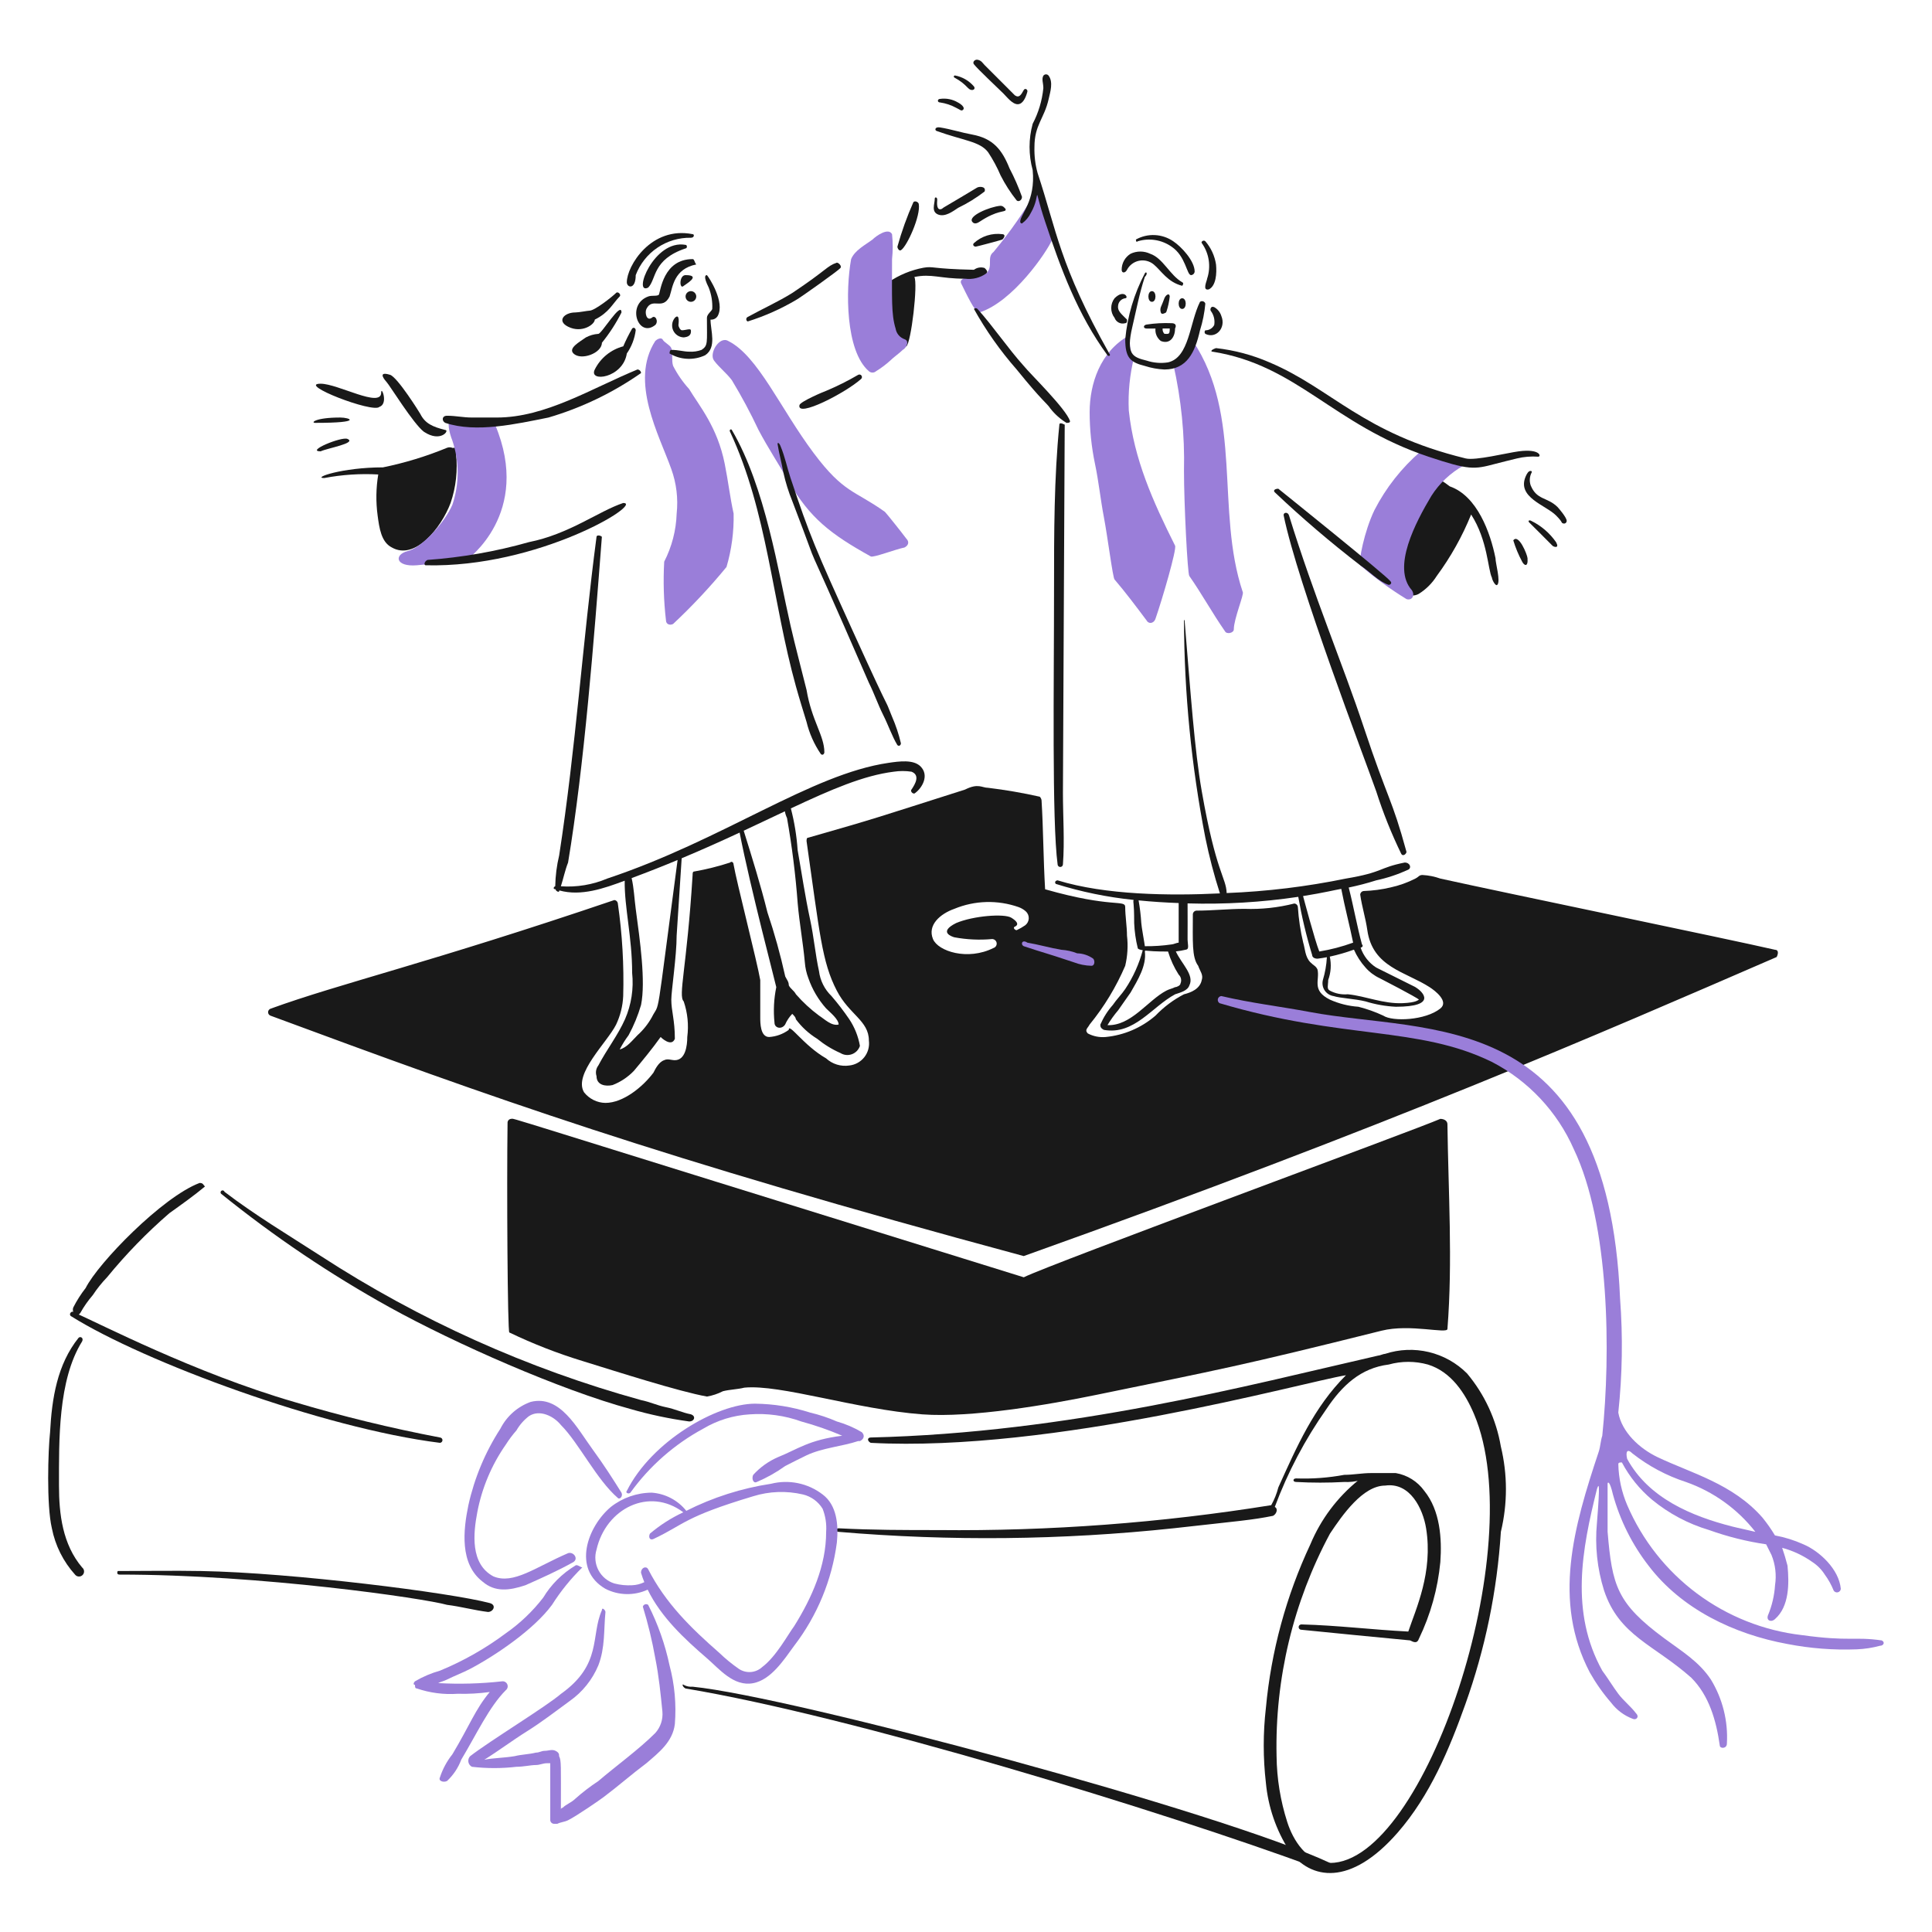 <svg width="354" height="354" viewBox="0 0 354 354" fill="none" xmlns="http://www.w3.org/2000/svg">
<path d="M274.018 102.271C273.085 97.607 270.673 90.87 265.648 89.12C265.091 88.686 264.511 88.285 263.908 87.919C263.256 87.592 258.961 94.417 257.713 97.377C257.109 99.07 256.672 100.818 256.408 102.596C256.026 104.332 256.139 106.14 256.734 107.814C256.876 108.1 257.075 108.354 257.319 108.56C257.563 108.766 257.847 108.92 258.152 109.012C258.458 109.103 258.78 109.131 259.097 109.094C259.414 109.056 259.72 108.954 259.996 108.793C261.314 107.964 262.428 106.85 263.256 105.531C265.818 102.057 267.935 98.275 269.556 94.274C272.598 99.003 272.611 104.342 273.368 105.857C273.368 106.184 274.02 107.489 274.347 107.163C274.997 106.51 274.018 103.248 274.018 102.271Z" fill="#191919"/>
<path d="M325.225 174.025C316.745 172.067 275.649 163.582 263.907 160.978C262.857 160.605 261.758 160.386 260.645 160.327C259.994 160.327 259.994 160.652 259.341 160.978C257.895 161.716 256.36 162.265 254.774 162.61C253.168 162.987 251.53 163.205 249.882 163.261C249.713 163.274 249.555 163.347 249.435 163.467C249.316 163.587 249.243 163.746 249.23 163.914C249.556 166.198 250.209 168.154 250.535 170.437C251.508 177.251 257.539 178.027 261.95 180.88C262.937 181.517 265.537 183.489 263.907 184.793C261.173 186.981 255.163 187.227 253.464 186.098C251.997 185.411 250.468 184.865 248.898 184.468C247.095 184.344 245.328 183.902 243.68 183.163C240.232 181.439 241.885 179.57 241.396 177.618C241.071 176.966 240.745 176.966 240.092 176.313C239.113 175.334 239.113 173.704 238.787 172.725C238.278 170.583 237.951 168.401 237.809 166.203C237.796 166.034 237.723 165.876 237.604 165.756C237.484 165.636 237.326 165.563 237.157 165.55C234.175 166.31 231.099 166.639 228.024 166.529C225.089 166.529 222.153 166.854 219.218 166.854C219.049 166.867 218.89 166.94 218.77 167.06C218.651 167.18 218.578 167.338 218.565 167.507C218.565 172.495 218.353 175.377 219.544 176.966C219.87 177.943 220.523 178.597 220.197 179.575C219.87 181.206 218.239 181.859 216.935 182.184C214.992 183.193 213.229 184.515 211.717 186.098C209.151 188.316 205.96 189.683 202.584 190.011C201.456 190.112 200.324 189.886 199.322 189.36C198.67 188.707 199.322 188.381 199.649 187.728C202.315 184.463 204.511 180.841 206.172 176.966C206.604 175.151 206.714 173.274 206.497 171.421C206.497 169.791 206.172 167.833 206.172 166.203C206.172 164.775 203.798 166.456 191.495 162.941C191.167 157.395 191.167 151.852 190.842 146.632C190.807 146.385 190.693 146.156 190.516 145.981C187.392 145.279 184.235 144.734 181.057 144.349C179.899 144.349 179.268 143.45 176.818 144.676C160.003 150.023 161.049 149.786 148.116 153.482C147.788 153.482 147.788 153.808 147.788 154.135C150.195 170.978 150.588 176.244 153.334 181.531C155.608 185.914 159.205 187.018 159.205 190.664C159.275 191.201 159.238 191.746 159.095 192.268C158.952 192.789 158.706 193.277 158.372 193.703C158.038 194.128 157.622 194.483 157.149 194.745C156.675 195.007 156.155 195.173 155.617 195.231C154.856 195.345 154.08 195.287 153.345 195.061C152.61 194.835 151.934 194.447 151.369 193.927C147.234 191.562 144.521 187.312 144.521 188.707C143.473 189.474 142.228 189.926 140.933 190.011C139.301 190.011 139.301 187.402 139.301 186.423V179.575C138.77 176.409 134.91 161.371 134.409 158.374C134.409 158.049 134.083 157.723 133.757 158.049C131.624 158.745 129.443 159.289 127.233 159.679C126.907 159.679 126.907 160.004 126.907 160.332C125.835 177.501 124.219 182.43 125.277 183.489C125.992 185.584 126.215 187.816 125.929 190.011C125.929 191.574 125.605 194.259 123.645 194.259C122.994 194.259 122.341 193.934 121.689 194.259C120.711 194.585 120.058 195.889 119.732 196.543C117.785 199.139 114.202 202.086 110.926 202.086C110.17 202.072 109.427 201.891 108.75 201.554C108.073 201.217 107.48 200.734 107.013 200.139C105.011 196.803 111.269 190.971 112.882 187.749C113.659 186.113 114.103 184.339 114.188 182.529C114.349 176.858 114.022 171.184 113.209 165.569C113.196 165.401 113.123 165.242 113.003 165.123C112.884 165.003 112.725 164.931 112.556 164.918C78.514 176.48 62.391 180.165 49.608 184.813C49.467 184.854 49.343 184.94 49.255 185.058C49.167 185.175 49.119 185.318 49.119 185.465C49.119 185.612 49.167 185.755 49.255 185.872C49.343 185.99 49.467 186.076 49.608 186.117C89.964 201.067 120.351 212.019 187.574 230.15C254.88 206.111 292.693 189.588 325.539 175.354C325.877 174.678 325.877 174.025 325.225 174.025ZM186.28 170.437C185.955 170.437 185.528 169.961 185.955 169.785C186.119 169.716 187.126 169.281 185.303 168.154C184.016 167.359 178.322 167.8 175.191 169.132C171.828 170.812 174.494 171.633 174.866 171.741C177.123 172.161 179.428 172.271 181.715 172.067C181.921 172.049 182.125 172.108 182.29 172.232C182.455 172.355 182.568 172.535 182.608 172.737C182.649 172.939 182.613 173.149 182.508 173.326C182.404 173.504 182.237 173.637 182.041 173.699C177.294 176.073 171.876 174.301 170.952 172.067C169.89 169.502 172.274 167.438 174.866 166.523C178.607 164.978 182.786 164.862 186.608 166.198C187.093 166.366 187.542 166.625 187.93 166.962C188.117 167.125 188.265 167.327 188.363 167.554C188.462 167.781 188.509 168.028 188.5 168.275C188.491 168.522 188.427 168.765 188.313 168.985C188.199 169.204 188.037 169.396 187.84 169.545C187.346 169.886 186.825 170.185 186.28 170.437Z" fill="#191919"/>
<path d="M83.215 82.048C83.123 82.048 83.038 82.066 82.939 82.078C82.778 82.006 82.604 81.966 82.428 81.96C82.251 81.955 82.076 81.985 81.911 82.048C78.119 83.614 74.188 84.816 70.168 85.636C62.683 85.636 57.155 87.592 59.405 87.592C62.666 86.971 65.992 86.751 69.306 86.937C68.894 89.419 68.855 91.948 69.19 94.442C69.496 96.727 69.843 99.334 71.799 100.313C76.036 102.734 80.84 96.752 82.562 92.159C83.559 89.242 83.896 86.139 83.546 83.077C83.944 82.588 84.006 81.785 83.215 82.048Z" fill="#191919"/>
<path d="M82.562 77.156C81.911 77.156 82.237 79.103 82.89 80.744C84.174 84.552 84.174 88.676 82.89 92.484C81.5 95.711 77.344 100.313 74.735 100.964C72.126 101.616 72.452 103.901 76.365 103.575C80.279 103.249 85.499 102.596 85.499 102.596C85.499 102.596 97.567 94.116 90.717 77.816L82.562 77.156Z" fill="#9A7ED9"/>
<path d="M260.32 82.7C256.828 85.709 253.948 89.364 251.84 93.463C249.944 97.407 248.903 102.922 249.231 103.575C251.883 105.868 254.72 107.94 257.711 109.77C258.69 110.096 259.341 109.117 258.69 108.138C254.985 103.973 259.398 95.679 262.277 90.852C263.75 88.549 265.769 86.647 268.156 85.314C268.8 84.657 260.32 82.374 260.32 82.7Z" fill="#9A7ED9"/>
<path d="M190.195 34.428C187.822 38.571 185.093 42.499 182.041 46.17C180.737 47.149 182.041 48.779 180.737 50.084C180.411 50.41 175.191 50.41 176.17 52.042C176.823 53.346 178.779 57.585 179.432 57.26C185.627 55.302 191.822 46.17 192.804 43.887C193.13 42.257 190.195 33.777 190.195 34.428Z" fill="#9A7ED9"/>
<path d="M206.828 75.198C206.677 71.907 207.006 68.61 207.807 65.414C206.828 64.435 207.155 62.805 206.828 61.5C201.603 64.428 199.656 70.306 199.656 75.524C199.657 78.702 199.984 81.872 200.633 84.983C201.32 88.238 201.64 91.5 202.265 94.767C202.948 98.35 203.895 105.857 204.221 106.184C206.178 108.467 208.136 111.076 210.092 113.685C210.417 114.338 211.384 114.333 211.724 113.36C212.979 109.754 215.637 100.639 215.311 99.987C211.251 91.872 207.775 84.158 206.828 75.198Z" fill="#9A7ED9"/>
<path d="M227.704 108.467C222.698 93.452 227.785 76.298 218.57 62.477C217.541 64.026 216.337 65.451 214.983 66.725C216.441 73.143 217.098 79.716 216.94 86.294C216.94 92.166 217.592 105.212 217.919 105.538C220.202 108.8 222.167 112.388 224.442 115.65C224.767 116.301 226.072 115.976 226.072 115.323C226.072 113.36 228.029 108.793 227.704 108.467Z" fill="#9A7ED9"/>
<path d="M132.791 84.983C131.433 78.197 128.132 74.393 126.269 71.285C125.107 70.005 124.119 68.576 123.332 67.037C123.006 66.058 123.332 64.754 123.006 63.777C122.681 63.123 121.702 62.798 121.375 62.145C121.049 61.819 120.397 62.145 120.07 62.47C115.291 69.894 120.821 79.781 123.006 85.955C123.946 88.564 124.281 91.352 123.985 94.109C123.884 97.177 123.104 100.184 121.702 102.915C121.501 106.505 121.61 110.106 122.028 113.678C122.028 114.331 122.681 114.657 123.332 114.331C126.818 111.067 130.086 107.579 133.117 103.888C134.051 100.713 134.491 97.413 134.421 94.104C133.77 91.18 133.444 88.245 132.791 84.983Z" fill="#9A7ED9"/>
<path d="M162.144 93.789C156.56 89.801 154.62 90.394 149.1 83.027C142.986 74.871 138.88 65.196 133.444 62.481C131.812 61.504 129.856 64.764 130.833 66.069C131.81 67.373 133.116 68.352 134.095 69.657C135.884 72.614 137.517 75.662 138.988 78.79C140.689 82.015 142.63 84.955 144.533 88.249C148.399 94.943 152.204 97.874 159.535 101.947C159.861 102.274 164.102 100.642 165.73 100.317C166.384 99.991 166.709 99.338 166.058 98.686C165.081 97.377 162.472 94.116 162.144 93.789Z" fill="#9A7ED9"/>
<path d="M40.487 218.708C50.19 226.553 60.558 233.538 71.473 239.584C83.395 246.168 102.65 254.668 115.505 258.169C119.033 259.191 122.63 259.954 126.268 260.452C127.246 260.452 127.573 259.473 126.594 259.147C124.962 258.822 123.658 258.169 122.028 257.843C120.397 257.517 119.093 256.864 117.461 256.538C96.653 250.792 76.852 241.882 58.752 230.119C52.824 226.291 46.684 222.616 41.14 218.377C41.124 218.325 41.098 218.278 41.061 218.237C41.025 218.197 40.98 218.165 40.931 218.144C40.881 218.122 40.827 218.112 40.773 218.114C40.718 218.116 40.665 218.129 40.617 218.154C40.568 218.178 40.526 218.213 40.492 218.256C40.459 218.299 40.435 218.348 40.423 218.401C40.41 218.454 40.41 218.509 40.421 218.562C40.432 218.615 40.455 218.665 40.487 218.708Z" fill="#191919"/>
<path d="M125.616 309.382C156.086 314.46 212.346 331.618 241.402 342.323C241.728 342.323 241.728 342.649 242.055 342.649C242.098 342.648 242.141 342.656 242.181 342.672C242.221 342.688 242.257 342.712 242.288 342.742C242.318 342.773 242.342 342.809 242.358 342.849C242.374 342.889 242.382 342.932 242.381 342.975H242.707C244.011 343.628 244.99 341.67 243.685 341.344C224.081 332.119 145.286 310.9 126.92 309.054C126.357 309.105 125.791 308.992 125.29 308.729C124.963 308.403 124.963 309.054 125.616 309.382Z" fill="#191919"/>
<path d="M21.897 288.51C47.808 288.51 77.752 292.868 81.91 294.055C84.519 294.381 86.802 295.034 89.412 295.36C90.39 295.36 91.036 294.077 89.737 293.73C82.698 291.845 53.567 288.156 36.899 287.859C31.681 287.765 26.789 287.859 21.571 287.859C21.571 287.855 21.24 288.51 21.897 288.51Z" fill="#191919"/>
<path d="M36.574 216.752C29.756 219.308 17.989 231.419 15.7 235.996C14.824 237.115 14.06 238.316 13.417 239.584C13.091 240.561 14.068 241.531 14.722 240.561C15.371 239.4 16.136 238.308 17.005 237.3C17.773 236.135 18.646 235.043 19.614 234.038C23.074 229.803 26.893 225.874 31.029 222.296C33.312 220.666 35.595 219.036 37.553 217.404C37.227 217.078 37.227 216.752 36.574 216.752Z" fill="#191919"/>
<path d="M13.099 241.214C26.374 249.51 59.096 261.682 80.614 264.371C80.738 264.363 80.856 264.308 80.941 264.217C81.027 264.126 81.075 264.006 81.075 263.881C81.075 263.756 81.027 263.636 80.941 263.545C80.856 263.454 80.738 263.399 80.614 263.392C71.594 261.672 62.666 259.495 53.867 256.869C35.571 251.545 18.097 242.425 13.75 240.561C13.099 239.909 12.439 240.897 13.099 241.214Z" fill="#191919"/>
<path d="M14.396 245.127C10.481 250.019 9.504 256.216 9.176 262.415C8.81 265.719 8.502 275.785 9.504 280.026C10.124 283.185 11.589 286.117 13.743 288.51C13.824 288.613 13.926 288.699 14.042 288.76C14.159 288.821 14.287 288.857 14.418 288.865C14.55 288.873 14.681 288.853 14.804 288.806C14.927 288.759 15.039 288.687 15.132 288.594C15.225 288.501 15.297 288.39 15.344 288.267C15.39 288.144 15.41 288.012 15.402 287.881C15.394 287.75 15.358 287.621 15.297 287.505C15.236 287.389 15.151 287.286 15.047 287.205C11.46 282.966 10.808 277.421 10.808 272.203C10.808 263.976 10.603 252.896 15.047 245.784C15.373 245.127 14.722 244.801 14.396 245.127Z" fill="#191919"/>
<path d="M274.996 265.024C274.154 260.096 272.016 255.48 268.801 251.651C266.876 249.726 264.455 248.372 261.807 247.738C259.159 247.105 256.387 247.218 253.799 248.064C253.471 248.064 252.82 248.389 252.493 248.389C228.75 253.816 196.09 262.523 159.538 263.392C158.886 263.408 158.886 264.045 159.538 264.371C193.021 266.141 238.605 253.313 246.622 251.981C240.719 257.884 237.618 265.07 234.232 272.529C233.94 273.668 233.501 274.764 232.927 275.791C212.763 279.037 192.359 280.564 171.936 280.356C165.741 280.356 159.867 280.356 153.67 280.03C153.019 280.03 153.019 280.683 153.67 280.683C174.084 282.415 194.616 282.196 214.988 280.03C227.286 278.653 229.348 278.529 233.253 277.747C233.906 277.421 234.232 276.442 233.58 276.116C235.949 269.755 239.128 263.726 243.039 258.177C245.915 253.86 249.326 250.664 254.454 250.023C256.801 249.371 259.282 249.371 261.629 250.023C265.877 251.328 268.46 255.25 270.109 259.156C280.413 283.536 261.029 341.348 243.69 341.348C239.442 341.348 236.89 337.1 235.863 333.847C234.609 329.945 233.949 325.877 233.906 321.779C233.595 307.572 236.966 293.527 243.69 281.009C245.945 277.628 249.708 272.203 253.802 272.203C258.367 271.55 260.72 276.431 261.304 280.03C262.612 288.098 259.403 294.864 258.042 298.948C251.519 298.622 245.002 297.806 238.472 297.643C238.406 297.639 238.339 297.649 238.276 297.672C238.213 297.694 238.156 297.73 238.107 297.776C238.058 297.821 238.019 297.877 237.993 297.938C237.966 297.999 237.953 298.066 237.953 298.133C237.953 298.199 237.966 298.266 237.993 298.327C238.019 298.388 238.058 298.444 238.107 298.489C238.156 298.535 238.213 298.571 238.276 298.593C238.339 298.616 238.406 298.626 238.472 298.622C244.995 299.273 251.519 299.926 258.367 300.569C259.02 300.896 259.672 301.222 259.999 300.243C262.123 295.836 263.448 291.088 263.913 286.218C264.217 281.97 263.893 276.777 260.976 273.173C259.733 271.443 257.858 270.271 255.758 269.911H251.192C249.562 269.911 247.931 270.236 246.299 270.236C243.397 270.777 240.444 270.996 237.494 270.89C236.841 270.89 236.841 271.541 237.494 271.541C240.427 271.704 243.366 271.704 246.299 271.541C247.289 271.594 248.281 271.484 249.236 271.215H248.908C245.044 274.338 242.018 278.373 240.103 282.957C235.668 292.412 232.909 302.565 231.948 312.964C231.423 317.515 231.423 322.111 231.948 326.662C232.358 331.071 233.815 335.319 236.196 339.052C240.168 344.513 247.487 345.649 256.091 335.792C262.024 328.995 265.569 320.469 268.481 312.308C272.129 302.12 274.325 291.47 275.003 280.671C276.242 275.528 276.24 270.165 274.996 265.024Z" fill="#191919"/>
<path d="M265.212 205.989C265.212 205.336 264.559 205.01 263.907 205.01C259.495 206.971 192.491 231.585 187.585 234.038C87.325 202.936 94.641 205.01 93.651 205.01C93.483 205.023 93.324 205.096 93.205 205.216C93.085 205.335 93.013 205.493 93 205.662C92.837 217.407 93 244.149 93.325 244.149C97.645 246.222 102.115 247.967 106.698 249.368C113.222 251.386 124.292 254.938 129.531 255.891C130.553 255.714 131.543 255.384 132.467 254.912C133.772 254.586 135.076 254.586 136.381 254.261C142.949 253.604 156.858 258.243 168.996 259.153C177.986 259.827 192.229 257.36 200.961 255.565C223.397 250.951 227.093 250.336 253.146 243.823C258.364 242.518 265.214 244.476 265.214 243.497C266.191 231.104 265.375 218.386 265.212 205.989Z" fill="#191919"/>
<path d="M209.765 50.091C207.795 53.842 206.576 57.941 206.177 62.159C206.177 65.561 207.103 66.386 209.765 67.051C210.926 67.426 212.133 67.646 213.352 67.704C217.492 67.704 218.97 64.55 219.875 60.529C220.376 58.938 220.704 57.298 220.854 55.636C220.826 55.539 220.775 55.449 220.705 55.375C220.634 55.302 220.547 55.246 220.451 55.214C220.354 55.182 220.251 55.174 220.151 55.19C220.051 55.207 219.956 55.248 219.875 55.309C217.946 59.169 217.928 65.518 214.004 66.4C212.692 66.601 211.351 66.489 210.09 66.072C207.526 65.432 206.28 64.968 207.481 59.877C208.172 56.952 208.786 53.682 209.765 50.746C210.416 50.091 209.991 49.656 209.765 50.091Z" fill="#191919"/>
<path d="M204.22 54.651C203.824 55.165 203.609 55.795 203.609 56.444C203.609 57.093 203.824 57.724 204.22 58.238C204.359 58.621 204.64 58.935 205.004 59.117C205.368 59.299 205.788 59.335 206.177 59.217C206.503 59.217 206.503 58.89 206.503 58.564C205.399 57.459 204.71 56.96 204.873 55.955C204.914 55.623 205.065 55.315 205.301 55.079C205.538 54.843 205.846 54.692 206.177 54.651C206.884 54.651 205.988 52.882 204.22 54.651Z" fill="#191919"/>
<path d="M220.854 61.173C222.801 62.148 224.683 60.07 223.791 57.913C223.582 57.22 223.114 56.636 222.484 56.281C221.831 55.99 221.707 56.707 221.833 56.934C222.114 57.301 222.317 57.722 222.429 58.171C222.541 58.62 222.56 59.087 222.484 59.543C222.332 59.843 222.098 60.093 221.81 60.267C221.522 60.44 221.19 60.528 220.854 60.522C220.81 60.564 220.775 60.614 220.752 60.67C220.728 60.726 220.715 60.786 220.715 60.847C220.715 60.908 220.728 60.968 220.752 61.024C220.775 61.08 220.81 61.131 220.854 61.173Z" fill="#191919"/>
<path d="M178.453 56.608C180.662 60.571 183.286 64.288 186.28 67.697C191.194 73.768 191.741 73.766 192.475 74.873C193.293 75.908 194.286 76.791 195.41 77.482C195.736 77.482 196.063 77.482 196.063 77.156C195.289 74.839 188.755 68.51 187.583 67.044C184.646 63.784 182.037 59.868 179.101 56.601C179.059 56.558 179.008 56.524 178.952 56.501C178.896 56.478 178.836 56.466 178.776 56.467C178.715 56.467 178.655 56.48 178.6 56.505C178.545 56.529 178.495 56.564 178.453 56.608Z" fill="#191919"/>
<path d="M194.109 77.807C193.131 87.592 193.131 97.704 193.131 107.814C193.131 125.203 192.732 150.487 193.784 158.369C193.784 158.498 193.835 158.623 193.927 158.714C194.018 158.806 194.143 158.857 194.272 158.857C194.402 158.857 194.526 158.806 194.618 158.714C194.709 158.623 194.761 158.498 194.761 158.369C195.088 154.121 194.761 149.563 194.761 145.322C194.761 139.779 195.088 82.7 195.088 77.807C194.436 77.482 194.109 77.482 194.109 77.807Z" fill="#191919"/>
<path d="M235.205 94.442C237.768 106.952 250.122 139.188 252.165 144.997C253.413 148.905 254.94 152.72 256.732 156.411C257.07 157.059 257.71 156.411 257.71 156.086C255.015 146.202 254.347 146.705 249.882 133.253C246.058 121.748 240.786 109.329 236.184 94.44C235.955 93.702 235.095 93.906 235.205 94.442Z" fill="#191919"/>
<path d="M187.587 16.489C187.111 17.33 186.76 18.024 185.955 17.468C185.891 17.424 180.468 11.981 180.411 11.923C180.084 11.597 179.82 11.062 179.105 10.946C178.604 10.863 178.16 11.374 178.431 11.748C179.02 12.565 182.928 16.208 183.861 17.141C184.514 17.794 185.493 19.098 186.472 19.098C187.451 19.098 187.971 17.811 188.242 16.817C188.352 16.39 187.813 16.087 187.587 16.489Z" fill="#191919"/>
<path d="M174.866 14.206C177.284 15.518 177.275 16.489 178.128 16.489C178.454 16.489 178.728 16.208 178.454 15.838C177.562 14.791 176.337 14.082 174.985 13.831C174.939 13.827 174.894 13.839 174.856 13.864C174.818 13.89 174.789 13.927 174.776 13.971C174.762 14.015 174.763 14.062 174.78 14.104C174.796 14.147 174.827 14.183 174.866 14.206Z" fill="#191919"/>
<path d="M172.257 18.773C173.285 18.924 174.278 19.256 175.191 19.751C175.919 20.082 176.16 20.459 176.496 20.077C176.832 19.695 176.129 19.089 175.517 18.773C174.536 18.191 173.386 17.962 172.257 18.121C171.717 18.127 171.71 18.781 172.257 18.773Z" fill="#191919"/>
<path d="M171.603 23.991C176.586 25.789 179.556 25.897 181.062 27.906C181.948 29.251 182.712 30.672 183.345 32.154C184.168 33.77 185.151 35.3 186.28 36.72C186.607 37.046 187.259 36.72 187.259 36.067C186.622 34.276 185.859 32.532 184.975 30.849C183.607 27.426 181.966 25.362 178.127 24.654C176.18 24.3 174.216 23.663 172.256 23.35C171.269 23.187 171.245 23.863 171.603 23.991Z" fill="#191919"/>
<path d="M216.614 51.716C214.331 50.41 213.097 47.291 210.743 46.496C210.183 46.229 209.57 46.09 208.949 46.09C208.328 46.09 207.716 46.229 207.155 46.496C206.654 46.804 206.241 47.236 205.955 47.751C205.669 48.265 205.521 48.844 205.523 49.432C205.523 50.084 206.177 50.084 206.502 49.432C206.724 49.009 207.038 48.64 207.421 48.354C207.804 48.067 208.246 47.87 208.715 47.776C209.184 47.682 209.668 47.694 210.131 47.811C210.595 47.929 211.027 48.148 211.395 48.454C212.745 49.56 213.924 51.694 216.614 52.367C216.614 52.367 217.028 51.9 216.614 51.716Z" fill="#191919"/>
<path d="M208.46 44.213C209.499 43.894 210.597 43.817 211.671 43.986C212.744 44.156 213.765 44.568 214.655 45.192C217.29 46.949 217.434 50.41 218.243 50.41C218.411 50.397 218.57 50.324 218.69 50.205C218.81 50.085 218.883 49.927 218.896 49.758C218.896 47.811 216.475 45.209 214.981 44.213C213.983 43.526 212.813 43.131 211.603 43.074C210.393 43.016 209.191 43.298 208.133 43.887C208.133 43.887 208.134 44.54 208.46 44.213Z" fill="#191919"/>
<path d="M220.203 44.54C220.869 45.473 221.305 46.55 221.475 47.684C221.645 48.818 221.544 49.976 221.18 51.063C221.18 51.388 220.203 53.346 221.507 53.02C222.812 52.367 222.974 50.109 222.812 48.454C222.571 46.882 221.892 45.41 220.854 44.206C220.528 43.896 220.011 44.294 220.203 44.54Z" fill="#191919"/>
<path d="M214.657 59.217C213.129 59.153 211.598 59.236 210.085 59.467C209.443 59.571 209.439 60.196 210.085 60.196H211.717C211.671 60.628 211.737 61.065 211.908 61.464C212.079 61.864 212.35 62.213 212.694 62.477C214.326 63.131 215.305 61.826 215.305 60.196C215.636 59.543 215.31 59.217 214.657 59.217ZM213.353 61.164C213.229 61.036 213.136 60.881 213.079 60.712C213.023 60.543 213.005 60.364 213.027 60.187H214.331C214.331 61.325 214.17 61.173 213.353 61.173V61.164Z" fill="#191919"/>
<path d="M213.521 57.336C213.571 57.313 213.615 57.279 213.651 57.238C213.687 57.196 213.714 57.148 213.73 57.095C214.027 56.195 214.229 55.267 214.331 54.325C214.278 53.597 213.607 54.02 213.353 54.651C213.078 55.327 212.958 55.723 212.699 56.281C212.588 56.597 212.588 56.943 212.699 57.26C212.806 57.539 212.991 57.58 213.521 57.336Z" fill="#191919"/>
<path d="M233.575 90.201C238.564 94.921 243.789 99.385 249.231 103.575C251.049 104.786 252.594 106.545 254.449 107.163C254.774 107.163 255.102 106.835 254.774 106.51C254.116 105.522 234.405 89.695 234.227 89.55C233.575 89.55 233.248 89.875 233.575 90.201Z" fill="#191919"/>
<path d="M278.258 82.7C276.12 82.985 270.344 84.431 268.571 84.001C249.66 79.407 243.996 71.204 232.596 66.393C229.483 65.039 226.185 64.16 222.811 63.784C221.832 64.109 221.832 64.435 222.158 64.435C237.709 66.89 244.256 77.852 261.723 83.675C269.174 86.153 270.077 86.038 274.017 84.983C275.316 84.629 276.628 84.337 277.932 84.004C279.212 83.693 280.532 83.584 281.846 83.678C282.435 83.678 282.246 82.171 278.258 82.7Z" fill="#191919"/>
<path d="M280.652 86.562C280.665 86.538 280.674 86.512 280.675 86.485C280.677 86.457 280.673 86.43 280.662 86.405C280.652 86.38 280.636 86.357 280.615 86.339C280.595 86.322 280.57 86.308 280.544 86.302C280.078 86.188 279.756 86.833 279.563 87.266C277.875 91.134 283.193 92.528 285.109 94.442C286.427 95.76 285.994 95.739 286.348 95.881C286.424 95.92 286.51 95.939 286.596 95.935C286.683 95.931 286.766 95.904 286.839 95.858C286.911 95.811 286.97 95.746 287.01 95.669C287.05 95.593 287.068 95.507 287.064 95.421C287.064 94.817 285.546 93.056 285.365 92.879C283.47 91.042 281.595 91.668 280.469 88.948C280.334 88.559 280.28 88.146 280.311 87.736C280.342 87.325 280.458 86.925 280.652 86.562Z" fill="#191919"/>
<path d="M280.214 95.746C281.52 97.051 283.164 98.669 284.462 99.994C284.68 100.217 285.804 100.568 285.115 99.341C283.952 97.668 282.38 96.321 280.548 95.428C280.21 95.237 279.888 95.421 280.214 95.746Z" fill="#191919"/>
<path d="M278.909 102.922C279.263 103.63 280.023 104.014 279.888 102.271C279.839 101.619 278.258 97.704 277.279 99.008C277.691 100.364 278.237 101.675 278.909 102.922Z" fill="#191919"/>
<path d="M157.906 262.415C156.474 261.568 154.939 260.91 153.339 260.457C151.761 259.768 150.123 259.222 148.447 258.827C145.177 257.783 141.769 257.233 138.336 257.195C131.363 257.195 119.397 264.07 114.852 273.178C114.526 273.504 115.178 273.83 115.505 273.504C119.018 268.63 123.59 264.615 128.878 261.762C131.456 260.229 134.363 259.334 137.358 259.153C140.567 258.921 143.79 259.365 146.817 260.457C149.374 261.152 151.881 262.024 154.318 263.066C148.172 263.834 146.153 265.544 142.576 266.98C140.838 267.729 139.281 268.841 138.009 270.242C137.683 270.895 138.009 271.872 138.662 271.546C140.505 270.765 142.255 269.781 143.88 268.612C145.185 267.958 146.475 267.277 147.794 266.654C150.7 265.284 154.318 265.024 157.252 264.045H157.58C158.238 263.719 158.557 263.066 157.906 262.415Z" fill="#9A7ED9"/>
<path d="M150.73 273.83C149.404 272.81 147.864 272.104 146.225 271.765C144.587 271.426 142.893 271.463 141.271 271.872C135.867 272.691 130.628 274.363 125.75 276.828C124.982 275.866 124.022 275.074 122.933 274.501C121.843 273.928 120.647 273.587 119.419 273.499C116.697 273.515 114.057 274.437 111.918 276.12C107.67 279.692 104.742 287.536 110.939 291.122C112.133 291.73 113.449 292.059 114.788 292.085C116.127 292.111 117.455 291.833 118.672 291.273C121.12 296.303 125.43 300.311 129.529 303.84C131.807 305.803 134.428 309.09 138.009 308.407C141.277 307.782 143.592 304.194 145.512 301.557C149.735 296.047 152.435 289.522 153.339 282.639C153.658 279.373 153.339 275.787 150.73 273.83ZM145.512 297.965C144.383 299.47 142.239 303.518 139.641 305.467C139.071 305.988 138.343 306.303 137.573 306.363C136.804 306.422 136.036 306.222 135.393 305.794C134.119 304.914 132.919 303.932 131.805 302.858C126.587 298.291 121.955 293.76 118.759 287.529C118.426 286.88 117.454 287.202 117.454 288.181C117.631 288.771 117.832 289.344 118.058 289.899C117.361 290.242 116.6 290.434 115.824 290.464C114.726 290.526 113.626 290.417 112.562 290.138C111.311 289.744 110.267 288.872 109.656 287.712C109.045 286.552 108.917 285.197 109.3 283.943C111.015 276.377 118.971 272.403 125.201 277.099C122.997 278.123 120.941 279.438 119.086 281.009C118.759 281.662 119.077 282.299 119.737 281.988C125.463 279.287 125.203 277.998 138.002 274.159C140.963 273.238 144.116 273.126 147.135 273.833C148.629 274.193 149.92 275.132 150.723 276.442C151.257 277.791 151.479 279.243 151.374 280.69C151.381 286.876 148.772 292.747 145.512 297.965Z" fill="#9A7ED9"/>
<path d="M113.873 273.504C112.243 270.895 110.581 268.307 108.655 265.675C105.719 261.664 102.637 255.521 97.239 256.869C94.835 257.734 92.853 259.484 91.695 261.762C88.918 266.049 86.929 270.799 85.824 275.787C84.877 280.359 84.194 286.551 88.433 289.811C90.716 291.768 93.326 291.443 96.262 290.464C99.197 289.159 102.133 287.855 105.068 286.216C106.046 285.565 105.068 284.269 104.089 284.586C98.188 287.115 94.064 290.4 90.391 288.834C86.143 286.551 86.713 280.989 87.454 277.092C88.3 272.639 90.079 268.417 92.674 264.702C93.256 263.782 93.91 262.909 94.63 262.093C95.211 261.08 95.987 260.193 96.913 259.484C98.871 258.179 101.48 259.484 102.784 261.114C106.059 264.39 109.333 271.155 113.227 274.488C113.548 274.808 114.201 274.155 113.873 273.504Z" fill="#9A7ED9"/>
<path d="M105.393 286.876C102.987 288.327 100.972 290.342 99.522 292.747C97.584 295.257 95.274 297.456 92.674 299.27C88.953 302.049 84.899 304.35 80.606 306.12C79.006 306.569 77.471 307.224 76.039 308.067C75.713 308.394 75.713 308.72 76.039 308.72C76.039 309.046 76.039 309.373 76.365 309.373C78.775 310.197 81.325 310.529 83.866 310.35C85.829 310.404 87.792 310.295 89.737 310.024C87.07 313.226 86.075 316.127 82.889 321.441C81.88 322.706 81.107 324.142 80.606 325.68C80.278 326.333 81.257 326.659 81.91 326.333C83.069 325.246 83.962 323.906 84.519 322.418C87.3 317.784 89.636 312.734 92.674 309.699C92.83 309.577 92.942 309.407 92.994 309.216C93.046 309.024 93.034 308.821 92.96 308.637C92.886 308.453 92.755 308.298 92.585 308.195C92.416 308.092 92.218 308.047 92.02 308.067C88.122 308.502 84.195 308.612 80.278 308.394C80.931 308.067 81.257 308.067 81.91 307.741C83.215 307.09 84.859 306.465 86.149 305.785C90.939 303.258 97.886 298.505 101.154 294.043C102.731 291.554 104.591 289.255 106.697 287.193C106.377 287.202 105.718 286.551 105.393 286.876Z" fill="#9A7ED9"/>
<path d="M122.68 305.148C121.867 301.296 120.551 297.568 118.765 294.059C118.684 293.998 118.59 293.957 118.49 293.941C118.39 293.924 118.287 293.933 118.191 293.965C118.095 293.997 118.008 294.052 117.938 294.125C117.867 294.198 117.816 294.287 117.788 294.385C118.739 297.489 119.501 300.647 120.07 303.843C120.723 307.106 121.048 310.366 121.374 313.628C121.435 314.335 121.351 315.047 121.127 315.72C120.903 316.393 120.543 317.013 120.07 317.541C117.061 320.55 112.823 323.614 109.627 326.349C108.133 327.331 106.713 328.421 105.379 329.609C104.727 330.262 103.748 330.588 103.095 331.241C103.052 331.24 103.009 331.248 102.97 331.264C102.93 331.28 102.893 331.304 102.863 331.335C102.832 331.365 102.808 331.401 102.792 331.441C102.776 331.481 102.769 331.524 102.77 331.567C102.77 323.368 102.86 322.616 102.444 321.782C102.444 321.457 102.444 321.129 101.791 320.804C101.138 320.478 100.486 320.804 99.835 320.804C99.184 320.804 98.856 321.129 98.203 321.129C96.898 321.457 95.594 321.457 94.29 321.782C92.332 322.108 90.376 322.108 88.744 322.434C91.355 320.804 93.964 318.846 96.573 317.216C99.182 315.586 101.768 313.598 104.4 311.67C106.724 310.032 108.538 307.771 109.634 305.148C110.903 301.872 110.612 298.625 110.938 295.363C110.938 295.038 110.285 294.385 110.285 295.038C108.191 299.748 110.375 304.95 102.784 310.366C100.007 312.747 89.765 318.97 86.146 321.782C86.013 321.921 85.914 322.088 85.857 322.272C85.8 322.455 85.787 322.649 85.819 322.838C85.851 323.028 85.927 323.207 86.04 323.362C86.154 323.516 86.302 323.642 86.473 323.729C89.182 324.044 91.917 324.044 94.626 323.729C95.93 323.729 97.235 323.404 98.214 323.404C98.867 323.404 99.518 323.078 100.171 323.078H100.823V333.521C100.836 333.69 100.909 333.848 101.029 333.968C101.148 334.087 101.307 334.16 101.476 334.172H102.129C102.78 333.847 103.433 333.847 104.085 333.521C105.678 332.728 109.926 329.793 110.609 329.273C113.218 327.315 115.827 325.025 118.436 323.078C120.719 321.12 123.259 319.156 123.654 315.902C123.943 312.288 123.614 308.651 122.68 305.148Z" fill="#9A7ED9"/>
<path d="M129.529 50.41C129.338 50.41 128.747 50.475 129.857 52.693C130.35 53.937 130.572 55.272 130.508 56.608C130.411 57.024 129.529 57.551 129.529 58.238C129.529 62.821 129.761 63.302 128.55 64.109C127.821 64.376 127.044 64.487 126.269 64.435C125.29 64.435 124.311 64.109 123.007 64.109C122.681 64.109 122.681 64.761 122.681 64.761C123.658 65.349 124.766 65.686 125.905 65.743C127.044 65.8 128.179 65.575 129.21 65.088C131.375 63.644 130.189 60.592 130.189 58.564C130.446 58.587 130.704 58.539 130.934 58.424C131.165 58.309 131.358 58.132 131.494 57.913C132.927 55.383 129.858 50.739 129.529 50.41Z" fill="#191919"/>
<path d="M123.658 58.233C123.395 58.549 123.226 58.933 123.171 59.341C123.116 59.749 123.177 60.165 123.347 60.539C123.518 60.914 123.791 61.233 124.134 61.46C124.478 61.687 124.879 61.812 125.29 61.821C126.161 61.734 126.69 61.405 126.595 60.516C126.55 60.111 125.616 60.516 124.963 60.516C124.637 60.516 124.311 59.863 124.311 59.537C124.311 59.543 124.637 57.259 123.658 58.233Z" fill="#191919"/>
<path d="M126.92 47.475C121.516 47.475 121.021 53.404 120.725 53.997C120.399 54.325 119.452 54.072 118.767 54.325C114.696 55.828 116.965 62.03 120.072 59.543C120.725 58.89 120.072 57.585 119.42 58.238C118.442 58.89 118.116 57.26 118.442 56.608C119.548 54.394 121.373 56.941 122.69 54.325C123.274 52.569 123.46 49.279 127.582 48.454C127.246 48.128 127.246 47.475 126.92 47.475Z" fill="#191919"/>
<path d="M125.615 44.866C119.804 43.804 115.859 54.146 118.765 52.693C120.293 51.165 119.507 47.56 125.615 45.517C125.941 45.517 125.941 44.866 125.615 44.866Z" fill="#191919"/>
<path d="M126.92 42.908C119.292 41.383 114.853 48.764 114.853 51.716C114.853 52.725 116.483 53.155 116.483 50.41C117.257 48.365 118.645 46.61 120.455 45.385C122.265 44.159 124.409 43.522 126.595 43.562C127.246 43.562 127.246 42.908 126.92 42.908Z" fill="#191919"/>
<path d="M116.482 60.522C116.482 60.196 116.157 59.868 115.831 60.196C115.222 61.249 114.678 62.338 114.201 63.456C113.078 63.752 112.032 64.284 111.132 65.017C110.232 65.749 109.499 66.666 108.981 67.704C107.774 70.12 114.153 69.31 114.852 64.768C115.728 63.504 116.287 62.047 116.482 60.522Z" fill="#191919"/>
<path d="M110.286 62.805C111.677 61.091 112.88 59.231 113.874 57.26C113.874 55.051 110.247 61.173 109.634 61.173C108.835 61.226 108.057 61.448 107.351 61.826C106.224 62.639 104.084 63.773 105.068 64.761C106.443 66.136 110.286 64.718 110.286 62.805Z" fill="#191919"/>
<path d="M108.981 58.564C111.647 57.231 112.225 55.647 113.548 54.316C113.873 53.989 113.222 53.337 112.895 53.663C112.243 54.316 108.981 56.925 108.002 56.925C107.677 56.925 106.046 57.251 105.393 57.251C103.413 57.251 101.951 58.791 104.089 59.86C106.62 61.134 108.981 59.44 108.981 58.564Z" fill="#191919"/>
<path d="M125.289 52.367C125.504 52.153 128.652 50.41 125.615 50.41C124.385 50.41 124.473 53.183 125.289 52.367Z" fill="#191919"/>
<path d="M153.339 48.128C151.507 48.737 151.56 49.422 145.185 53.672C142.654 55.254 139.816 56.529 136.968 58.097C136.577 58.311 136.754 58.893 137.032 58.893C140.106 57.927 143.06 56.614 145.838 54.98C146.528 54.626 153.58 49.611 153.992 49.109C154.284 48.749 153.665 48.128 153.339 48.128Z" fill="#191919"/>
<path d="M157.252 68.676C155.362 69.783 153.401 70.763 151.381 71.611C150.898 71.772 146.639 73.584 146.489 74.22C145.914 76.657 155.006 71.94 157.773 69.441C157.859 69.366 157.915 69.262 157.93 69.149C157.945 69.035 157.918 68.921 157.853 68.826C157.789 68.732 157.692 68.664 157.581 68.637C157.471 68.609 157.353 68.623 157.252 68.676Z" fill="#191919"/>
<path d="M142.485 81.438C142.747 83.117 143.193 84.663 143.547 86.613C143.941 88.396 144.486 90.142 145.177 91.833C152.257 110.367 144.191 90.574 159.203 125.1C160.182 127.058 160.833 129.015 161.812 130.971C162.791 132.927 163.442 134.886 164.421 136.516C164.748 136.842 165.074 136.516 165.074 136.191C164.679 134.514 164.132 132.877 163.442 131.299C161.592 126.67 164.283 133.277 156.266 115.643C149.44 100.621 148.406 98.253 144.852 87.592C144.199 85.636 143.846 83.712 142.997 81.696C142.745 81.085 142.416 80.999 142.485 81.438Z" fill="#191919"/>
<path d="M116.809 67.697C108.352 71.179 99.945 76.503 91.042 76.503H86.475C84.845 76.503 83.54 76.177 81.91 76.177C80.931 76.177 80.931 77.156 81.583 77.482C87.247 79.368 94.624 77.678 100.501 76.503C106.56 74.725 112.289 71.971 117.461 68.349C117.448 68.18 117.375 68.022 117.255 67.902C117.136 67.783 116.978 67.71 116.809 67.697Z" fill="#191919"/>
<path d="M77.995 103.575C98.651 104.09 118.08 92.159 114.201 92.159C109.66 93.672 104.338 97.849 96.913 99.334C90.845 101.051 84.618 102.144 78.328 102.596C77.669 102.922 77.669 103.566 77.995 103.575Z" fill="#191919"/>
<path d="M81.583 78.786C79.272 78.207 77.891 77.597 77.018 75.852C76.93 75.674 72.829 69.092 71.473 68.676C68.922 67.89 70.696 69.855 70.82 69.98C71.326 70.485 75.758 77.678 77.67 79.112C80.776 81.183 82.426 78.786 81.583 78.786Z" fill="#191919"/>
<path d="M69.843 71.936C69.843 74.846 61.911 70.306 58.752 70.306C54.327 70.306 68.31 75.747 69.515 74.554C71.213 73.986 69.843 70.609 69.843 71.936Z" fill="#191919"/>
<path d="M57.774 77.482C66.653 77.482 64.081 76.503 62.339 76.503C57.734 76.503 56.866 77.482 57.774 77.482Z" fill="#191919"/>
<path d="M58.752 82.7C59.865 82.144 65.499 81.185 63.646 80.416C62.559 79.967 55.948 82.7 58.752 82.7Z" fill="#191919"/>
<path d="M165.081 45.843C166.178 45.183 168.752 39.485 168.343 37.363C168.281 37.042 167.69 36.71 167.364 37.035C166.19 39.679 165.21 42.405 164.433 45.192C164.433 45.517 164.757 46.039 165.081 45.843Z" fill="#191919"/>
<path d="M171.278 36.386C171.278 37.365 170.57 38.814 171.93 39.321C173.192 39.788 174.585 38.731 175.564 38.082C177.279 37.254 178.904 36.25 180.412 35.085C180.734 34.104 179.378 34.136 178.996 34.396C178.613 34.657 173.084 37.91 172.907 38.02C172.636 38.197 172.581 38.345 172.255 38.345C171.602 38.345 171.684 37.144 171.724 36.683C171.785 36.083 171.278 36.058 171.278 36.386Z" fill="#191919"/>
<path d="M183.949 37.968C183.857 37.876 183.746 37.806 183.624 37.762C183.501 37.718 183.371 37.701 183.241 37.713C181.309 37.904 177.363 39.558 178.133 40.625C178.56 41.218 179.195 40.82 179.583 40.567C182.737 38.487 184.087 38.901 184.254 38.501C184.335 38.292 184.162 38.181 183.949 37.968Z" fill="#191919"/>
<path d="M183.671 42.908C182.735 42.786 181.784 42.868 180.883 43.15C179.982 43.432 179.153 43.906 178.453 44.54C178.128 44.866 178.453 45.192 178.779 45.192C178.956 45.192 183.494 43.976 183.671 43.887C183.999 43.562 184.323 42.963 183.671 42.908Z" fill="#191919"/>
<path d="M180.411 49.105C180.082 48.999 179.733 48.973 179.392 49.03C179.052 49.087 178.73 49.225 178.453 49.432C170.556 49.268 171.099 48.733 169.205 49.057C166.908 49.486 164.725 50.391 162.798 51.712C162.696 55.239 163.136 58.761 164.102 62.155C164.428 63.134 165.081 63.787 166.06 63.46C166.945 62.867 168.218 51.939 167.538 50.755C170.711 50.093 172.175 51.066 176.821 51.066C178.204 51.251 179.604 50.901 180.737 50.087C181.071 49.758 180.737 49.431 180.411 49.105Z" fill="#191919"/>
<path d="M133.77 79.119C140.618 93.796 141.489 110.135 145.837 125.76C146.473 128.047 147.092 130.008 147.784 132.283C148.295 134.381 149.179 136.37 150.395 138.154C150.721 138.481 151.047 138.154 151.047 137.828C151.047 134.798 148.726 132.054 147.784 126.413C146.816 122.484 145.76 118.59 144.859 114.664C142.586 104.752 140.257 89.279 134.095 78.786C133.936 78.515 133.57 78.786 133.77 79.119Z" fill="#191919"/>
<path d="M187.587 173.373C191.799 174.777 190.626 174.278 196.718 176.308C197.76 176.713 198.863 176.934 199.98 176.961C200.632 176.961 200.632 175.982 200.306 175.655C199.448 175.043 198.425 174.702 197.371 174.678C196.434 174.305 195.442 174.085 194.435 174.025C192.488 173.699 190.196 173.046 188.24 172.72C187.266 172.067 186.934 173.046 187.587 173.373Z" fill="#9A7ED9"/>
<path d="M259.34 180.875C259.062 180.708 260.978 181.694 252.165 177.287C250.83 176.43 249.824 175.148 249.31 173.648C249.674 173.543 249.804 173.294 249.556 173.046C248.637 169.683 248.007 166.026 247.124 162.622C248.825 162.269 250.508 161.83 252.165 161.305C254.188 160.872 256.157 160.215 258.036 159.348C258.687 159.022 258.362 158.043 257.384 158.043C252.487 159.022 253.556 159.813 246.621 160.978C239.419 162.458 232.108 163.346 224.762 163.633C224.652 160.727 222.825 160.004 220.202 145C218.869 137.389 218.17 127.123 217.053 113.689C217.053 113.6 216.942 113.551 216.94 113.689C216.99 127.046 218.3 140.369 220.853 153.48C221.556 156.932 222.448 160.343 223.526 163.697C214.352 164.141 202.573 164.012 193.79 161.309C193.463 161.309 193.137 161.635 193.463 161.96C198.101 163.41 202.874 164.391 207.708 164.89C207.566 165.582 207.814 164.906 207.814 169.138C207.88 170.678 208.099 172.207 208.467 173.704C208.467 173.881 208.821 174.016 209.384 174.111C208.715 176.636 207.634 179.033 206.184 181.206C205.531 182.184 204.554 183.163 203.9 184.14C202.954 185.208 202.183 186.42 201.617 187.73C201.617 188.055 201.617 188.381 202.27 188.707C207.814 189.686 211.076 184.459 215.317 182.184C216.294 181.859 217.598 181.531 217.926 180.554C218.88 178.644 216.482 176.596 215.448 174.331C216.09 174.259 216.726 174.147 217.354 173.995C217.974 173.848 217.556 172.964 217.6 171.747C217.623 171.166 217.6 167.479 217.6 165.529C224.383 165.729 231.17 165.326 237.881 164.327C238.511 167.936 239.362 171.504 240.431 175.009C240.431 175.334 240.759 175.66 241.41 175.66C241.996 175.588 242.564 175.497 243.125 175.391C243.046 176.81 242.798 178.214 242.389 179.575C242.308 179.898 242.296 180.233 242.353 180.56C242.409 180.888 242.534 181.2 242.718 181.476C242.903 181.752 243.143 181.987 243.423 182.165C243.704 182.343 244.018 182.461 244.347 182.51C245.515 182.899 248.23 182.995 250.216 183.489C252.016 184.048 253.879 184.377 255.761 184.468C263.362 184.462 260.817 181.752 259.34 180.875ZM216.294 180.221C216.294 180.549 215.643 180.875 215.317 180.875C214.664 181.2 214.331 181.188 213.685 181.526C210.31 183.296 207.278 187.997 202.92 187.839C203.495 186.877 204.151 185.966 204.879 185.114C205.531 184.135 206.509 182.83 207.163 181.853C208.467 179.57 210.097 176.961 209.772 174.35C209.895 173.982 209.359 174.35 214.02 174.35C214.472 175.847 215.13 177.273 215.975 178.588C216.192 178.793 216.339 179.061 216.396 179.353C216.454 179.646 216.418 179.95 216.294 180.221ZM215.968 172.72C215.643 172.72 214.989 173.046 214.664 173.046C213.044 173.283 211.408 173.392 209.772 173.373C209.772 173.196 209.118 169.593 209.118 169.125C209.033 167.734 208.867 166.349 208.623 164.976C211.064 165.222 213.513 165.376 215.968 165.465V172.72ZM241.734 174.35C240.916 172.304 238.81 164.362 238.759 164.185C242.635 163.569 244.759 163.028 245.759 162.87C246.407 166.261 247.315 169.637 247.933 172.72C245.919 173.454 243.842 173.998 241.727 174.345L241.734 174.35ZM257.064 183.809C253.466 183.974 250.214 182.505 246.954 182.179C245.826 182.28 244.694 182.053 243.692 181.526C243.04 181.2 243.366 180.549 243.366 179.57C243.868 178.196 243.969 176.708 243.656 175.28C245.159 174.955 246.637 174.528 248.081 174.002C248.612 175.202 249.328 176.311 250.205 177.287C250.929 178.115 251.819 178.781 252.816 179.244C253.115 179.393 259.542 182.715 259.992 183.158C259.816 183.216 259.609 183.694 257.057 183.809H257.064Z" fill="#191919"/>
<path d="M168.669 140.43C167.365 139.126 164.761 139.492 162.798 139.779C148.581 141.851 132.559 153.88 111.264 160.978C108.584 162.113 105.672 162.598 102.768 162.394C103.23 160.967 103.547 159.396 104.087 158.047C107.048 140.285 108.818 117.422 110.282 98.359C109.956 98.033 109.303 98.033 109.303 98.359C106.751 117.696 105.517 136.957 102.455 156.742C102.011 158.589 101.77 160.478 101.737 162.376C101.383 162.553 101.301 162.939 101.802 162.939C101.802 163.265 102.455 163.592 102.455 163.265L102.496 163.159C106.491 164.265 110.68 162.778 114.463 161.369C114.397 166.288 115.828 171.715 115.828 178.269C116.132 181.161 115.683 184.083 114.523 186.749C113.219 189.684 111.197 192.259 109.631 195.229C109.42 195.504 109.28 195.825 109.223 196.166C109.166 196.507 109.194 196.857 109.303 197.185C109.303 198.817 110.928 199.111 112.24 198.817C113.719 198.243 115.055 197.353 116.153 196.208C117.783 194.25 119.415 192.293 121.045 190.013C121.045 190.013 123.003 191.971 123.654 190.34C123.654 186.875 123.003 185.261 123.003 183.165C123.003 181.563 123.982 175.2 123.982 171.423C124.288 166.812 124.596 161.914 124.902 157.263C128.749 155.652 132.273 154.066 135.522 152.555C137.482 162.658 142.238 180.669 142.238 180.875C141.795 183.019 141.686 185.219 141.912 187.397C141.912 188.376 143.216 188.701 143.859 187.724C144.177 187.001 144.618 186.339 145.163 185.767C145.491 186.092 145.817 186.418 145.817 186.746C146.879 188.182 148.208 189.4 149.73 190.333C151.022 191.39 152.451 192.268 153.978 192.942C154.29 193.137 154.642 193.259 155.008 193.297C155.374 193.336 155.744 193.29 156.089 193.165C156.435 193.039 156.747 192.836 157.003 192.571C157.258 192.307 157.45 191.988 157.564 191.638C157.258 189.889 156.592 188.223 155.608 186.746C154.601 185.27 153.512 183.851 152.346 182.498C151.086 181.281 150.28 179.669 150.063 177.931C149.411 174.996 149.134 171.725 148.433 168.472C147.516 164.224 146.896 159.976 146.149 155.753C145.974 153.177 145.559 150.623 144.91 148.124C152.307 144.653 158.235 142.092 163.761 141.398C164.842 141.235 165.941 141.235 167.021 141.398C168.653 142.05 167.674 143.681 167.021 144.66C166.696 144.986 167.349 145.639 167.674 145.312C168.995 144.345 170.299 142.06 168.669 140.43ZM119.419 186.418C118.734 187.641 117.852 188.743 116.81 189.68C115.831 190.659 114.852 191.964 113.548 192.289C114.017 191.376 114.563 190.503 115.178 189.68C116.135 187.919 116.9 186.059 117.461 184.135C118.329 179.8 117.27 172.402 116.482 166.523C116.219 164.541 116.167 162.806 115.734 160.893C118.704 159.789 121.511 158.683 124.155 157.576C120.006 188.753 121.033 183.195 119.419 186.418ZM146.164 165.545C146.477 169.134 147.142 172.72 147.468 176.308C147.54 177.314 147.76 178.303 148.121 179.244C148.834 181.288 149.942 183.172 151.382 184.788C152.035 185.441 153.665 186.746 153.665 187.724C152.36 188.05 151.072 186.721 150.077 186.092C148.527 184.945 147.105 183.633 145.838 182.179C145.512 181.526 144.859 181.2 144.533 180.549C144.533 179.896 144.206 179.57 143.88 178.917C143.004 174.947 141.915 171.028 140.618 167.175C139.379 162.189 137.827 157.201 136.269 152.213C138.953 150.963 141.457 149.769 143.811 148.657C143.888 149.086 144.02 149.502 144.206 149.896C145.12 155.076 145.774 160.299 146.164 165.545Z" fill="#191919"/>
<path d="M203.242 64.761C194.112 48.532 193.617 42.227 190.119 31.709C189.689 30.154 189.495 28.543 189.542 26.93C189.542 22.86 191.325 21.797 192.151 18.125C192.447 16.811 193.004 15.066 192.151 13.877C192.096 13.799 192.022 13.735 191.937 13.691C191.852 13.647 191.758 13.624 191.662 13.624C191.566 13.624 191.472 13.647 191.386 13.691C191.301 13.735 191.228 13.799 191.172 13.877C190.818 14.514 191.172 15.181 191.172 16.16C190.944 18.439 190.28 20.654 189.217 22.683C188.457 25.458 188.457 28.387 189.217 31.163C189.779 36.848 186.933 39.305 186.933 40.621C186.932 40.664 186.94 40.707 186.956 40.747C186.972 40.787 186.996 40.824 187.026 40.854C187.057 40.884 187.093 40.908 187.133 40.924C187.173 40.94 187.216 40.948 187.259 40.947C187.955 40.438 188.515 39.767 188.891 38.991C190.919 35.48 189.047 33.264 191.5 40.621C194.388 49.286 197.467 57.654 202.915 65.085C203.242 65.414 203.568 65.088 203.242 64.761Z" fill="#191919"/>
<path d="M344.797 300.574C339.641 299.838 338.984 300.82 330.12 299.596C323.169 298.788 316.554 296.162 310.942 291.982C305.33 287.802 300.92 282.216 298.155 275.787C297.139 273.413 296.585 270.866 296.525 268.284C296.525 267.959 296.851 267.959 297.178 267.959C298.564 270.58 300.447 272.907 302.722 274.808C305.798 277.335 309.349 279.22 313.165 280.352C316.551 281.566 320.049 282.441 323.608 282.963L324.587 284.91C325.302 286.665 325.528 288.582 325.24 290.455C325.117 292.363 324.676 294.237 323.935 295.999C323.608 296.978 324.587 297.305 325.24 296.652C327.849 294.369 327.849 290.13 327.523 286.868C327.241 285.767 326.915 284.679 326.544 283.605C328.533 284.139 330.411 285.022 332.09 286.214C332.999 286.81 333.771 287.592 334.354 288.51C335.02 289.416 335.568 290.402 335.986 291.446C336.065 291.572 336.183 291.67 336.321 291.725C336.459 291.781 336.612 291.791 336.756 291.755C336.901 291.718 337.03 291.637 337.126 291.523C337.222 291.409 337.279 291.268 337.29 291.119C336.964 287.531 333.396 284.216 330.44 282.966C328.773 282.214 327.021 281.666 325.222 281.334C324.539 280.195 323.776 279.106 322.939 278.074C317.48 271.837 309.869 269.932 303.695 266.983C300.405 265.413 297.173 262.418 296.52 258.831C297.263 251.897 297.372 244.909 296.846 237.955C294.568 184.147 261.683 189.507 240.094 185.445C234.561 184.402 229.331 183.813 223.787 182.508C223.638 182.519 223.497 182.576 223.383 182.672C223.269 182.768 223.188 182.898 223.151 183.042C223.115 183.187 223.125 183.339 223.181 183.477C223.236 183.616 223.334 183.733 223.46 183.813C246.263 190.569 259.782 187.949 273.363 194.576C280.039 198.037 285.332 203.676 288.365 210.557C294.938 224.33 295.148 247.958 293.585 263.07C293.258 264.049 293.258 265.027 292.932 266.006C288.33 279.791 284.454 293.376 291.302 306.449C292.417 308.424 293.728 310.282 295.215 311.994C296.221 313.318 297.577 314.333 299.131 314.926C299.784 315.251 300.435 314.6 299.784 313.947C298.805 312.642 297.5 311.663 296.522 310.359C295.543 309.054 294.564 307.424 293.587 306.12C287.647 295.429 289.849 283.885 292.608 272.844C292.934 271.865 293.235 271.212 292.608 279.039C292.209 283.214 292.653 287.428 293.913 291.429C296.686 299.748 303.037 301.316 309.894 307.41C313.156 310.672 314.461 315.237 315.112 319.8C315.112 320.453 316.418 320.453 316.418 319.474C316.656 315.353 315.632 311.257 313.482 307.732C311.271 304.422 308.205 302.599 305.002 300.231C296.269 293.785 295.391 290.576 294.559 280.662V271.872C294.559 271.546 294.93 271.21 295.538 273.83C296.838 278.563 299.055 282.996 302.062 286.876C308.097 294.829 317.744 299.443 327.502 301.228C331.69 302.042 335.958 302.37 340.221 302.206C341.657 302.149 343.082 301.93 344.469 301.553C345.121 301.553 345.448 300.9 344.797 300.574ZM299.131 266.328C302.06 268.629 305.372 270.396 308.915 271.546C313.942 273.311 318.357 276.481 321.636 280.68C320.332 280.352 318.698 280.034 317.388 279.701C309.878 277.782 302.06 274.483 298.145 267.311C297.828 266.003 298.154 265.35 299.131 266.328Z" fill="#9A7ED9"/>
<path d="M125.616 54.325C125.616 54.453 125.641 54.581 125.69 54.699C125.74 54.818 125.812 54.926 125.903 55.017C125.994 55.108 126.101 55.18 126.22 55.229C126.339 55.278 126.466 55.304 126.595 55.304C126.723 55.304 126.851 55.278 126.969 55.229C127.088 55.18 127.196 55.108 127.287 55.017C127.378 54.926 127.45 54.818 127.499 54.699C127.548 54.581 127.574 54.453 127.574 54.325C127.574 54.196 127.548 54.069 127.499 53.95C127.45 53.831 127.378 53.724 127.287 53.633C127.196 53.542 127.088 53.47 126.969 53.42C126.851 53.371 126.723 53.346 126.595 53.346C126.466 53.346 126.339 53.371 126.22 53.42C126.101 53.47 125.994 53.542 125.903 53.633C125.812 53.724 125.74 53.831 125.69 53.95C125.641 54.069 125.616 54.196 125.616 54.325Z" fill="#191919"/>
<path d="M159.211 68.023C159.391 68.18 159.623 68.267 159.863 68.267C160.103 68.267 160.334 68.18 160.515 68.023C161.443 67.451 162.316 66.796 163.124 66.065C163.777 65.414 164.756 64.761 165.407 64.109C166.06 63.784 166.712 62.477 165.733 62.152C165.311 62.004 164.937 61.746 164.65 61.403C164.363 61.06 164.174 60.646 164.103 60.205C163.282 57.55 163.45 54.624 163.45 47.484C163.613 45.966 163.613 44.435 163.45 42.917C162.798 41.613 160.515 43.243 159.862 43.896C158.557 44.875 156.602 45.854 155.949 47.484C154.934 53.056 154.876 64.302 159.211 68.023Z" fill="#9A7ED9"/>
<path d="M216.614 54.651C217.476 54.651 217.476 56.608 216.614 56.608C215.752 56.608 215.75 54.651 216.614 54.651Z" fill="#191919"/>
<path d="M211.069 53.346C211.933 53.346 211.933 55.302 211.069 55.302C210.205 55.302 210.205 53.346 211.069 53.346Z" fill="#191919"/>
</svg>
